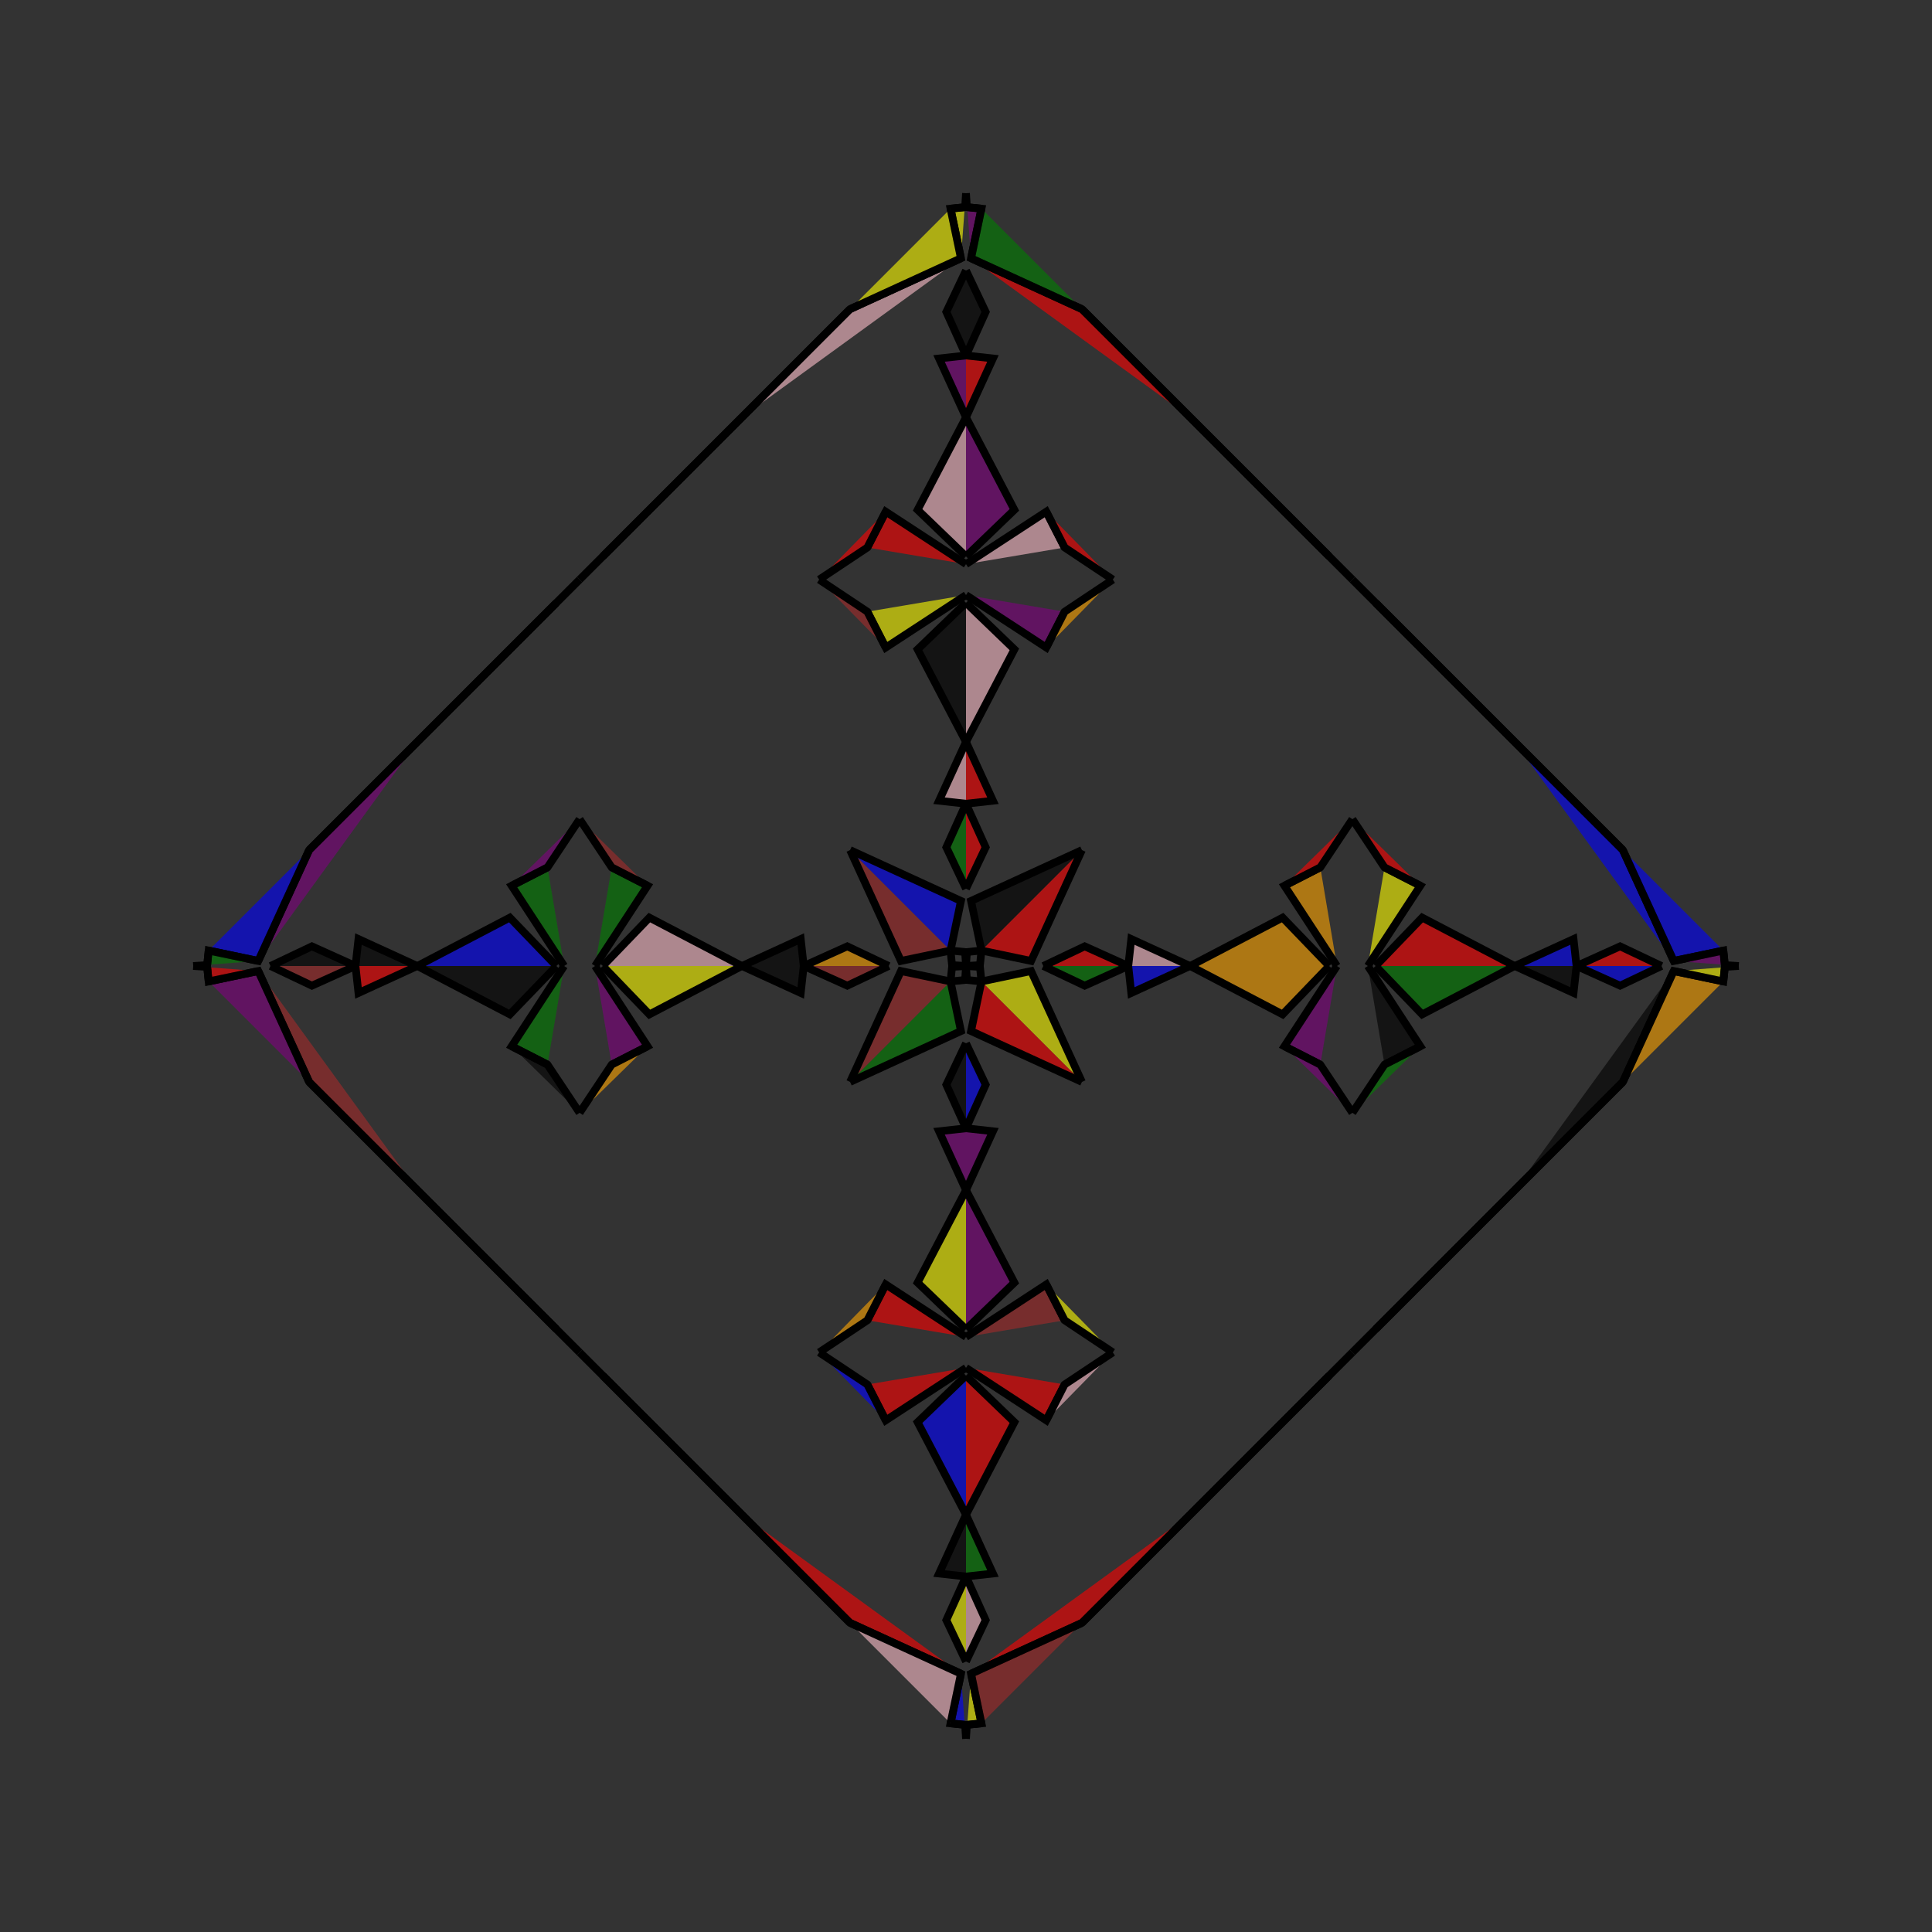 <?xml version="1.0" encoding="UTF-8"?>
<svg xmlns="http://www.w3.org/2000/svg" xmlns:xlink="http://www.w3.org/1999/xlink"
     width="250" height="250" viewBox="-125.0 -125.0 250 250">
<rect x="-125.0" y="-125.0" width="250" height="250" fill="#333333" stroke="none"/>
<defs>
</defs>
<path d="M10.0,-0.0 L15.36,-2.545 L21.0,-0.0" fill="red" fill-opacity="0.6" stroke="black" stroke-width="1" />
<path d="M10.0,-0.0 L15.36,2.545 L21.0,-0.0" fill="green" fill-opacity="0.6" stroke="black" stroke-width="1" />
<path d="M21.0,-0.0 L21.385,-3.49 L29.0,-0.0" fill="pink" fill-opacity="0.6" stroke="black" stroke-width="1" />
<path d="M21.0,-0.0 L21.385,3.49 L29.0,-0.0" fill="blue" fill-opacity="0.6" stroke="black" stroke-width="1" />
<path d="M35.0,65.0 L29.0,71.0 L15.0,85.0" fill="yellow" fill-opacity="0.6" stroke="black" stroke-width="1" />
<path d="M35.0,-65.0 L29.0,-71.0 L15.0,-85.0" fill="black" fill-opacity="0.6" stroke="black" stroke-width="1" />
<path d="M29.0,-0.0 L40.971,-6.262 L47.0,-0.0" fill="orange" fill-opacity="0.6" stroke="black" stroke-width="1" />
<path d="M29.0,-0.0 L40.971,6.262 L47.0,-0.0" fill="orange" fill-opacity="0.6" stroke="black" stroke-width="1" />
<path d="M50.0,50.0 L47.0,53.0 L42.0,58.0" fill="green" fill-opacity="0.6" stroke="black" stroke-width="1" />
<path d="M50.0,-50.0 L47.0,-53.0 L42.0,-58.0" fill="blue" fill-opacity="0.6" stroke="black" stroke-width="1" />
<path d="M48.0,-0.0 L41.208,-10.387 L45.847,-12.763" fill="orange" fill-opacity="0.6" stroke="black" stroke-width="1" />
<path d="M48.0,-0.0 L41.208,10.387 L45.847,12.763" fill="purple" fill-opacity="0.6" stroke="black" stroke-width="1" />
<path d="M41.208,-10.387 L45.847,-12.763 L50.0,-19.0" fill="red" fill-opacity="0.6" stroke="black" stroke-width="1" />
<path d="M41.208,10.387 L45.847,12.763 L50.0,19.0" fill="purple" fill-opacity="0.6" stroke="black" stroke-width="1" />
<path d="M47.0,53.0 L42.0,58.0 L35.0,65.0" fill="brown" fill-opacity="0.6" stroke="black" stroke-width="1" />
<path d="M47.0,-53.0 L42.0,-58.0 L35.0,-65.0" fill="brown" fill-opacity="0.6" stroke="black" stroke-width="1" />
<path d="M42.0,58.0 L35.0,65.0 L29.0,71.0" fill="red" fill-opacity="0.6" stroke="black" stroke-width="1" />
<path d="M42.0,-58.0 L35.0,-65.0 L29.0,-71.0" fill="black" fill-opacity="0.6" stroke="black" stroke-width="1" />
<path d="M29.0,71.0 L15.0,85.0 L0.653,91.579" fill="red" fill-opacity="0.6" stroke="black" stroke-width="1" />
<path d="M29.0,-71.0 L15.0,-85.0 L0.653,-91.579" fill="red" fill-opacity="0.6" stroke="black" stroke-width="1" />
<path d="M15.0,-15.0 L8.421,-0.653 L2.0,-2.0" fill="red" fill-opacity="0.6" stroke="black" stroke-width="1" />
<path d="M15.0,15.0 L8.421,0.653 L2.0,2.0" fill="yellow" fill-opacity="0.6" stroke="black" stroke-width="1" />
<path d="M0.653,91.579 L2.0,98.0 L0.163,98.187" fill="yellow" fill-opacity="0.6" stroke="black" stroke-width="1" />
<path d="M0.653,-91.579 L2.0,-98.0 L0.163,-98.187" fill="purple" fill-opacity="0.6" stroke="black" stroke-width="1" />
<path d="M2.0,-2.0 L1.813,-0.163 L1.614,-0.103" fill="purple" fill-opacity="0.6" stroke="black" stroke-width="1" />
<path d="M2.0,2.0 L1.813,0.163 L1.614,0.103" fill="orange" fill-opacity="0.6" stroke="black" stroke-width="1" />
<path d="M1.813,-0.163 L1.614,-0.103 L0.0,-0.0" fill="blue" fill-opacity="0.6" stroke="black" stroke-width="1" />
<path d="M1.813,0.163 L1.614,0.103 L0.0,-0.0" fill="red" fill-opacity="0.6" stroke="black" stroke-width="1" />
<path d="M-10.0,-0.0 L-15.36,-2.545 L-21.0,-0.0" fill="orange" fill-opacity="0.6" stroke="black" stroke-width="1" />
<path d="M-10.0,-0.0 L-15.36,2.545 L-21.0,-0.0" fill="brown" fill-opacity="0.6" stroke="black" stroke-width="1" />
<path d="M-21.0,-0.0 L-21.385,-3.49 L-29.0,-0.0" fill="black" fill-opacity="0.6" stroke="black" stroke-width="1" />
<path d="M-21.0,-0.0 L-21.385,3.49 L-29.0,-0.0" fill="black" fill-opacity="0.6" stroke="black" stroke-width="1" />
<path d="M-35.0,65.0 L-29.0,71.0 L-15.0,85.0" fill="purple" fill-opacity="0.6" stroke="black" stroke-width="1" />
<path d="M-35.0,-65.0 L-29.0,-71.0 L-15.0,-85.0" fill="red" fill-opacity="0.6" stroke="black" stroke-width="1" />
<path d="M-29.0,-0.0 L-40.971,-6.262 L-47.0,-0.0" fill="pink" fill-opacity="0.6" stroke="black" stroke-width="1" />
<path d="M-29.0,-0.0 L-40.971,6.262 L-47.0,-0.0" fill="yellow" fill-opacity="0.6" stroke="black" stroke-width="1" />
<path d="M-50.0,50.0 L-47.0,53.0 L-42.0,58.0" fill="red" fill-opacity="0.6" stroke="black" stroke-width="1" />
<path d="M-50.0,-50.0 L-47.0,-53.0 L-42.0,-58.0" fill="pink" fill-opacity="0.6" stroke="black" stroke-width="1" />
<path d="M-48.0,-0.0 L-41.208,-10.387 L-45.847,-12.763" fill="green" fill-opacity="0.6" stroke="black" stroke-width="1" />
<path d="M-48.0,-0.0 L-41.208,10.387 L-45.847,12.763" fill="purple" fill-opacity="0.6" stroke="black" stroke-width="1" />
<path d="M-41.208,-10.387 L-45.847,-12.763 L-50.0,-19.0" fill="brown" fill-opacity="0.6" stroke="black" stroke-width="1" />
<path d="M-41.208,10.387 L-45.847,12.763 L-50.0,19.0" fill="orange" fill-opacity="0.6" stroke="black" stroke-width="1" />
<path d="M-47.0,53.0 L-42.0,58.0 L-35.0,65.0" fill="blue" fill-opacity="0.6" stroke="black" stroke-width="1" />
<path d="M-47.0,-53.0 L-42.0,-58.0 L-35.0,-65.0" fill="red" fill-opacity="0.6" stroke="black" stroke-width="1" />
<path d="M-42.0,58.0 L-35.0,65.0 L-29.0,71.0" fill="orange" fill-opacity="0.6" stroke="black" stroke-width="1" />
<path d="M-42.0,-58.0 L-35.0,-65.0 L-29.0,-71.0" fill="brown" fill-opacity="0.6" stroke="black" stroke-width="1" />
<path d="M-29.0,71.0 L-15.0,85.0 L-0.653,91.579" fill="red" fill-opacity="0.6" stroke="black" stroke-width="1" />
<path d="M-29.0,-71.0 L-15.0,-85.0 L-0.653,-91.579" fill="pink" fill-opacity="0.6" stroke="black" stroke-width="1" />
<path d="M-15.0,-15.0 L-8.421,-0.653 L-2.0,-2.0" fill="brown" fill-opacity="0.6" stroke="black" stroke-width="1" />
<path d="M-15.0,15.0 L-8.421,0.653 L-2.0,2.0" fill="brown" fill-opacity="0.6" stroke="black" stroke-width="1" />
<path d="M-0.653,91.579 L-2.0,98.0 L-0.163,98.187" fill="blue" fill-opacity="0.6" stroke="black" stroke-width="1" />
<path d="M-0.653,-91.579 L-2.0,-98.0 L-0.163,-98.187" fill="yellow" fill-opacity="0.6" stroke="black" stroke-width="1" />
<path d="M-2.0,-2.0 L-1.813,-0.163 L-1.614,-0.103" fill="orange" fill-opacity="0.6" stroke="black" stroke-width="1" />
<path d="M-2.0,2.0 L-1.813,0.163 L-1.614,0.103" fill="blue" fill-opacity="0.6" stroke="black" stroke-width="1" />
<path d="M-1.813,-0.163 L-1.614,-0.103 L0.0,-0.0" fill="pink" fill-opacity="0.6" stroke="black" stroke-width="1" />
<path d="M-1.813,0.163 L-1.614,0.103 L0.0,-0.0" fill="red" fill-opacity="0.6" stroke="black" stroke-width="1" />
<path d="M90.0,-0.0 L84.64,2.545 L79.0,-0.0" fill="blue" fill-opacity="0.6" stroke="black" stroke-width="1" />
<path d="M90.0,-0.0 L84.64,-2.545 L79.0,-0.0" fill="red" fill-opacity="0.6" stroke="black" stroke-width="1" />
<path d="M79.0,-0.0 L78.615,3.49 L71.0,-0.0" fill="black" fill-opacity="0.6" stroke="black" stroke-width="1" />
<path d="M79.0,-0.0 L78.615,-3.49 L71.0,-0.0" fill="blue" fill-opacity="0.6" stroke="black" stroke-width="1" />
<path d="M65.0,35.0 L71.0,29.0 L85.0,15.0" fill="brown" fill-opacity="0.6" stroke="black" stroke-width="1" />
<path d="M65.0,-35.0 L71.0,-29.0 L85.0,-15.0" fill="pink" fill-opacity="0.6" stroke="black" stroke-width="1" />
<path d="M71.0,-0.0 L59.029,6.262 L53.0,-0.0" fill="green" fill-opacity="0.6" stroke="black" stroke-width="1" />
<path d="M71.0,-0.0 L59.029,-6.262 L53.0,-0.0" fill="red" fill-opacity="0.6" stroke="black" stroke-width="1" />
<path d="M50.0,50.0 L53.0,47.0 L58.0,42.0" fill="brown" fill-opacity="0.6" stroke="black" stroke-width="1" />
<path d="M50.0,-50.0 L53.0,-47.0 L58.0,-42.0" fill="blue" fill-opacity="0.6" stroke="black" stroke-width="1" />
<path d="M52.0,-0.0 L58.792,10.387 L54.153,12.763" fill="black" fill-opacity="0.6" stroke="black" stroke-width="1" />
<path d="M52.0,-0.0 L58.792,-10.387 L54.153,-12.763" fill="yellow" fill-opacity="0.6" stroke="black" stroke-width="1" />
<path d="M58.792,10.387 L54.153,12.763 L50.0,19.0" fill="green" fill-opacity="0.6" stroke="black" stroke-width="1" />
<path d="M58.792,-10.387 L54.153,-12.763 L50.0,-19.0" fill="red" fill-opacity="0.6" stroke="black" stroke-width="1" />
<path d="M53.0,47.0 L58.0,42.0 L65.0,35.0" fill="brown" fill-opacity="0.6" stroke="black" stroke-width="1" />
<path d="M53.0,-47.0 L58.0,-42.0 L65.0,-35.0" fill="red" fill-opacity="0.6" stroke="black" stroke-width="1" />
<path d="M58.0,42.0 L65.0,35.0 L71.0,29.0" fill="red" fill-opacity="0.6" stroke="black" stroke-width="1" />
<path d="M58.0,-42.0 L65.0,-35.0 L71.0,-29.0" fill="black" fill-opacity="0.6" stroke="black" stroke-width="1" />
<path d="M71.0,29.0 L85.0,15.0 L91.579,0.653" fill="black" fill-opacity="0.6" stroke="black" stroke-width="1" />
<path d="M71.0,-29.0 L85.0,-15.0 L91.579,-0.653" fill="blue" fill-opacity="0.6" stroke="black" stroke-width="1" />
<path d="M85.0,15.0 L91.579,0.653 L98.0,2.0" fill="orange" fill-opacity="0.6" stroke="black" stroke-width="1" />
<path d="M85.0,-15.0 L91.579,-0.653 L98.0,-2.0" fill="blue" fill-opacity="0.6" stroke="black" stroke-width="1" />
<path d="M91.579,0.653 L98.0,2.0 L98.187,0.163" fill="yellow" fill-opacity="0.6" stroke="black" stroke-width="1" />
<path d="M91.579,-0.653 L98.0,-2.0 L98.187,-0.163" fill="purple" fill-opacity="0.6" stroke="black" stroke-width="1" />
<path d="M98.0,2.0 L98.187,0.163 L98.386,0.103" fill="brown" fill-opacity="0.6" stroke="black" stroke-width="1" />
<path d="M98.0,-2.0 L98.187,-0.163 L98.386,-0.103" fill="red" fill-opacity="0.6" stroke="black" stroke-width="1" />
<path d="M98.187,0.163 L98.386,0.103 L100.0,-0.0" fill="blue" fill-opacity="0.6" stroke="black" stroke-width="1" />
<path d="M98.187,-0.163 L98.386,-0.103 L100.0,-0.0" fill="blue" fill-opacity="0.6" stroke="black" stroke-width="1" />
<path d="M0.0,-10.0 L2.545,-15.36 L0.0,-21.0" fill="red" fill-opacity="0.6" stroke="black" stroke-width="1" />
<path d="M0.0,10.0 L2.545,15.36 L0.0,21.0" fill="blue" fill-opacity="0.6" stroke="black" stroke-width="1" />
<path d="M0.0,90.0 L2.545,84.64 L0.0,79.0" fill="pink" fill-opacity="0.6" stroke="black" stroke-width="1" />
<path d="M0.0,-90.0 L2.545,-84.64 L0.0,-79.0" fill="black" fill-opacity="0.6" stroke="black" stroke-width="1" />
<path d="M0.0,-21.0 L3.49,-21.385 L0.0,-29.0" fill="red" fill-opacity="0.6" stroke="black" stroke-width="1" />
<path d="M0.0,21.0 L3.49,21.385 L0.0,29.0" fill="purple" fill-opacity="0.6" stroke="black" stroke-width="1" />
<path d="M0.0,79.0 L3.49,78.615 L0.0,71.0" fill="green" fill-opacity="0.6" stroke="black" stroke-width="1" />
<path d="M0.0,-79.0 L3.49,-78.615 L0.0,-71.0" fill="red" fill-opacity="0.6" stroke="black" stroke-width="1" />
<path d="M0.0,-29.0 L6.262,-40.971 L0.0,-47.0" fill="pink" fill-opacity="0.6" stroke="black" stroke-width="1" />
<path d="M0.0,29.0 L6.262,40.971 L0.0,47.0" fill="purple" fill-opacity="0.6" stroke="black" stroke-width="1" />
<path d="M0.0,71.0 L6.262,59.029 L0.0,53.0" fill="red" fill-opacity="0.6" stroke="black" stroke-width="1" />
<path d="M0.0,-71.0 L6.262,-59.029 L0.0,-53.0" fill="purple" fill-opacity="0.6" stroke="black" stroke-width="1" />
<path d="M0.0,-48.0 L10.387,-41.208 L12.763,-45.847" fill="purple" fill-opacity="0.6" stroke="black" stroke-width="1" />
<path d="M0.0,48.0 L10.387,41.208 L12.763,45.847" fill="brown" fill-opacity="0.6" stroke="black" stroke-width="1" />
<path d="M0.0,52.0 L10.387,58.792 L12.763,54.153" fill="red" fill-opacity="0.6" stroke="black" stroke-width="1" />
<path d="M0.0,-52.0 L10.387,-58.792 L12.763,-54.153" fill="pink" fill-opacity="0.6" stroke="black" stroke-width="1" />
<path d="M10.387,-41.208 L12.763,-45.847 L19.0,-50.0" fill="orange" fill-opacity="0.6" stroke="black" stroke-width="1" />
<path d="M10.387,41.208 L12.763,45.847 L19.0,50.0" fill="yellow" fill-opacity="0.6" stroke="black" stroke-width="1" />
<path d="M10.387,58.792 L12.763,54.153 L19.0,50.0" fill="pink" fill-opacity="0.6" stroke="black" stroke-width="1" />
<path d="M10.387,-58.792 L12.763,-54.153 L19.0,-50.0" fill="red" fill-opacity="0.6" stroke="black" stroke-width="1" />
<path d="M15.0,-15.0 L0.653,-8.421 L2.0,-2.0" fill="black" fill-opacity="0.6" stroke="black" stroke-width="1" />
<path d="M15.0,15.0 L0.653,8.421 L2.0,2.0" fill="red" fill-opacity="0.6" stroke="black" stroke-width="1" />
<path d="M15.0,85.0 L0.653,91.579 L2.0,98.0" fill="brown" fill-opacity="0.6" stroke="black" stroke-width="1" />
<path d="M15.0,-85.0 L0.653,-91.579 L2.0,-98.0" fill="green" fill-opacity="0.6" stroke="black" stroke-width="1" />
<path d="M2.0,-2.0 L0.163,-1.813 L0.103,-1.614" fill="pink" fill-opacity="0.6" stroke="black" stroke-width="1" />
<path d="M2.0,2.0 L0.163,1.813 L0.103,1.614" fill="red" fill-opacity="0.6" stroke="black" stroke-width="1" />
<path d="M2.0,98.0 L0.163,98.187 L0.103,98.386" fill="blue" fill-opacity="0.6" stroke="black" stroke-width="1" />
<path d="M2.0,-98.0 L0.163,-98.187 L0.103,-98.386" fill="orange" fill-opacity="0.6" stroke="black" stroke-width="1" />
<path d="M0.163,-1.813 L0.103,-1.614 L0.0,-0.0" fill="red" fill-opacity="0.6" stroke="black" stroke-width="1" />
<path d="M0.163,1.813 L0.103,1.614 L0.0,-0.0" fill="orange" fill-opacity="0.6" stroke="black" stroke-width="1" />
<path d="M0.163,98.187 L0.103,98.386 L0.0,100.0" fill="orange" fill-opacity="0.6" stroke="black" stroke-width="1" />
<path d="M0.163,-98.187 L0.103,-98.386 L0.0,-100.0" fill="pink" fill-opacity="0.6" stroke="black" stroke-width="1" />
<path d="M0.0,90.0 L-2.545,84.64 L0.0,79.0" fill="yellow" fill-opacity="0.6" stroke="black" stroke-width="1" />
<path d="M0.0,-10.0 L-2.545,-15.36 L0.0,-21.0" fill="green" fill-opacity="0.6" stroke="black" stroke-width="1" />
<path d="M0.0,10.0 L-2.545,15.36 L0.0,21.0" fill="black" fill-opacity="0.6" stroke="black" stroke-width="1" />
<path d="M0.0,-90.0 L-2.545,-84.64 L0.0,-79.0" fill="black" fill-opacity="0.6" stroke="black" stroke-width="1" />
<path d="M0.0,79.0 L-3.49,78.615 L0.0,71.0" fill="black" fill-opacity="0.6" stroke="black" stroke-width="1" />
<path d="M0.0,-21.0 L-3.49,-21.385 L0.0,-29.0" fill="pink" fill-opacity="0.6" stroke="black" stroke-width="1" />
<path d="M0.0,21.0 L-3.49,21.385 L0.0,29.0" fill="purple" fill-opacity="0.6" stroke="black" stroke-width="1" />
<path d="M0.0,-79.0 L-3.49,-78.615 L0.0,-71.0" fill="purple" fill-opacity="0.6" stroke="black" stroke-width="1" />
<path d="M0.0,71.0 L-6.262,59.029 L0.0,53.0" fill="blue" fill-opacity="0.6" stroke="black" stroke-width="1" />
<path d="M0.0,-29.0 L-6.262,-40.971 L0.0,-47.0" fill="black" fill-opacity="0.6" stroke="black" stroke-width="1" />
<path d="M0.0,29.0 L-6.262,40.971 L0.0,47.0" fill="yellow" fill-opacity="0.6" stroke="black" stroke-width="1" />
<path d="M0.0,-71.0 L-6.262,-59.029 L0.0,-53.0" fill="pink" fill-opacity="0.6" stroke="black" stroke-width="1" />
<path d="M0.0,52.0 L-10.387,58.792 L-12.763,54.153" fill="red" fill-opacity="0.6" stroke="black" stroke-width="1" />
<path d="M0.0,-48.0 L-10.387,-41.208 L-12.763,-45.847" fill="yellow" fill-opacity="0.6" stroke="black" stroke-width="1" />
<path d="M0.0,48.0 L-10.387,41.208 L-12.763,45.847" fill="red" fill-opacity="0.6" stroke="black" stroke-width="1" />
<path d="M0.0,-52.0 L-10.387,-58.792 L-12.763,-54.153" fill="red" fill-opacity="0.6" stroke="black" stroke-width="1" />
<path d="M-10.387,58.792 L-12.763,54.153 L-19.0,50.0" fill="blue" fill-opacity="0.6" stroke="black" stroke-width="1" />
<path d="M-10.387,-41.208 L-12.763,-45.847 L-19.0,-50.0" fill="brown" fill-opacity="0.6" stroke="black" stroke-width="1" />
<path d="M-10.387,41.208 L-12.763,45.847 L-19.0,50.0" fill="orange" fill-opacity="0.6" stroke="black" stroke-width="1" />
<path d="M-10.387,-58.792 L-12.763,-54.153 L-19.0,-50.0" fill="red" fill-opacity="0.6" stroke="black" stroke-width="1" />
<path d="M-15.0,85.0 L-0.653,91.579 L-2.0,98.0" fill="pink" fill-opacity="0.6" stroke="black" stroke-width="1" />
<path d="M-15.0,-15.0 L-0.653,-8.421 L-2.0,-2.0" fill="blue" fill-opacity="0.6" stroke="black" stroke-width="1" />
<path d="M-15.0,15.0 L-0.653,8.421 L-2.0,2.0" fill="green" fill-opacity="0.6" stroke="black" stroke-width="1" />
<path d="M-15.0,-85.0 L-0.653,-91.579 L-2.0,-98.0" fill="yellow" fill-opacity="0.6" stroke="black" stroke-width="1" />
<path d="M-2.0,98.0 L-0.163,98.187 L-0.103,98.386" fill="brown" fill-opacity="0.6" stroke="black" stroke-width="1" />
<path d="M-2.0,-2.0 L-0.163,-1.813 L-0.103,-1.614" fill="blue" fill-opacity="0.6" stroke="black" stroke-width="1" />
<path d="M-2.0,2.0 L-0.163,1.813 L-0.103,1.614" fill="black" fill-opacity="0.6" stroke="black" stroke-width="1" />
<path d="M-2.0,-98.0 L-0.163,-98.187 L-0.103,-98.386" fill="black" fill-opacity="0.6" stroke="black" stroke-width="1" />
<path d="M-0.163,98.187 L-0.103,98.386 L0.0,100.0" fill="red" fill-opacity="0.6" stroke="black" stroke-width="1" />
<path d="M-0.163,-1.813 L-0.103,-1.614 L0.0,-0.0" fill="purple" fill-opacity="0.6" stroke="black" stroke-width="1" />
<path d="M-0.163,1.813 L-0.103,1.614 L0.0,-0.0" fill="blue" fill-opacity="0.6" stroke="black" stroke-width="1" />
<path d="M-0.163,-98.187 L-0.103,-98.386 L0.0,-100.0" fill="red" fill-opacity="0.6" stroke="black" stroke-width="1" />
<path d="M-90.0,-0.0 L-84.64,-2.545 L-79.0,-0.0" fill="black" fill-opacity="0.6" stroke="black" stroke-width="1" />
<path d="M-90.0,-0.0 L-84.64,2.545 L-79.0,-0.0" fill="brown" fill-opacity="0.6" stroke="black" stroke-width="1" />
<path d="M-79.0,-0.0 L-78.615,-3.49 L-71.0,-0.0" fill="black" fill-opacity="0.6" stroke="black" stroke-width="1" />
<path d="M-79.0,-0.0 L-78.615,3.49 L-71.0,-0.0" fill="red" fill-opacity="0.6" stroke="black" stroke-width="1" />
<path d="M-65.0,-35.0 L-71.0,-29.0 L-85.0,-15.0" fill="black" fill-opacity="0.6" stroke="black" stroke-width="1" />
<path d="M-65.0,35.0 L-71.0,29.0 L-85.0,15.0" fill="pink" fill-opacity="0.6" stroke="black" stroke-width="1" />
<path d="M-71.0,-0.0 L-59.029,-6.262 L-53.0,-0.0" fill="blue" fill-opacity="0.6" stroke="black" stroke-width="1" />
<path d="M-71.0,-0.0 L-59.029,6.262 L-53.0,-0.0" fill="black" fill-opacity="0.6" stroke="black" stroke-width="1" />
<path d="M-50.0,-50.0 L-53.0,-47.0 L-58.0,-42.0" fill="red" fill-opacity="0.6" stroke="black" stroke-width="1" />
<path d="M-50.0,50.0 L-53.0,47.0 L-58.0,42.0" fill="orange" fill-opacity="0.6" stroke="black" stroke-width="1" />
<path d="M-52.0,-0.0 L-58.792,-10.387 L-54.153,-12.763" fill="green" fill-opacity="0.6" stroke="black" stroke-width="1" />
<path d="M-52.0,-0.0 L-58.792,10.387 L-54.153,12.763" fill="green" fill-opacity="0.6" stroke="black" stroke-width="1" />
<path d="M-58.792,-10.387 L-54.153,-12.763 L-50.0,-19.0" fill="purple" fill-opacity="0.6" stroke="black" stroke-width="1" />
<path d="M-58.792,10.387 L-54.153,12.763 L-50.0,19.0" fill="black" fill-opacity="0.6" stroke="black" stroke-width="1" />
<path d="M-53.0,-47.0 L-58.0,-42.0 L-65.0,-35.0" fill="black" fill-opacity="0.6" stroke="black" stroke-width="1" />
<path d="M-53.0,47.0 L-58.0,42.0 L-65.0,35.0" fill="yellow" fill-opacity="0.6" stroke="black" stroke-width="1" />
<path d="M-58.0,-42.0 L-65.0,-35.0 L-71.0,-29.0" fill="red" fill-opacity="0.6" stroke="black" stroke-width="1" />
<path d="M-58.0,42.0 L-65.0,35.0 L-71.0,29.0" fill="purple" fill-opacity="0.6" stroke="black" stroke-width="1" />
<path d="M-71.0,-29.0 L-85.0,-15.0 L-91.579,-0.653" fill="purple" fill-opacity="0.6" stroke="black" stroke-width="1" />
<path d="M-71.0,29.0 L-85.0,15.0 L-91.579,0.653" fill="brown" fill-opacity="0.6" stroke="black" stroke-width="1" />
<path d="M-85.0,-15.0 L-91.579,-0.653 L-98.0,-2.0" fill="blue" fill-opacity="0.6" stroke="black" stroke-width="1" />
<path d="M-85.0,15.0 L-91.579,0.653 L-98.0,2.0" fill="purple" fill-opacity="0.6" stroke="black" stroke-width="1" />
<path d="M-91.579,-0.653 L-98.0,-2.0 L-98.187,-0.163" fill="green" fill-opacity="0.6" stroke="black" stroke-width="1" />
<path d="M-91.579,0.653 L-98.0,2.0 L-98.187,0.163" fill="red" fill-opacity="0.6" stroke="black" stroke-width="1" />
<path d="M-98.0,-2.0 L-98.187,-0.163 L-98.386,-0.103" fill="red" fill-opacity="0.6" stroke="black" stroke-width="1" />
<path d="M-98.0,2.0 L-98.187,0.163 L-98.386,0.103" fill="blue" fill-opacity="0.6" stroke="black" stroke-width="1" />
<path d="M-98.187,-0.163 L-98.386,-0.103 L-100.0,-0.0" fill="yellow" fill-opacity="0.6" stroke="black" stroke-width="1" />
<path d="M-98.187,0.163 L-98.386,0.103 L-100.0,-0.0" fill="green" fill-opacity="0.6" stroke="black" stroke-width="1" />
</svg>